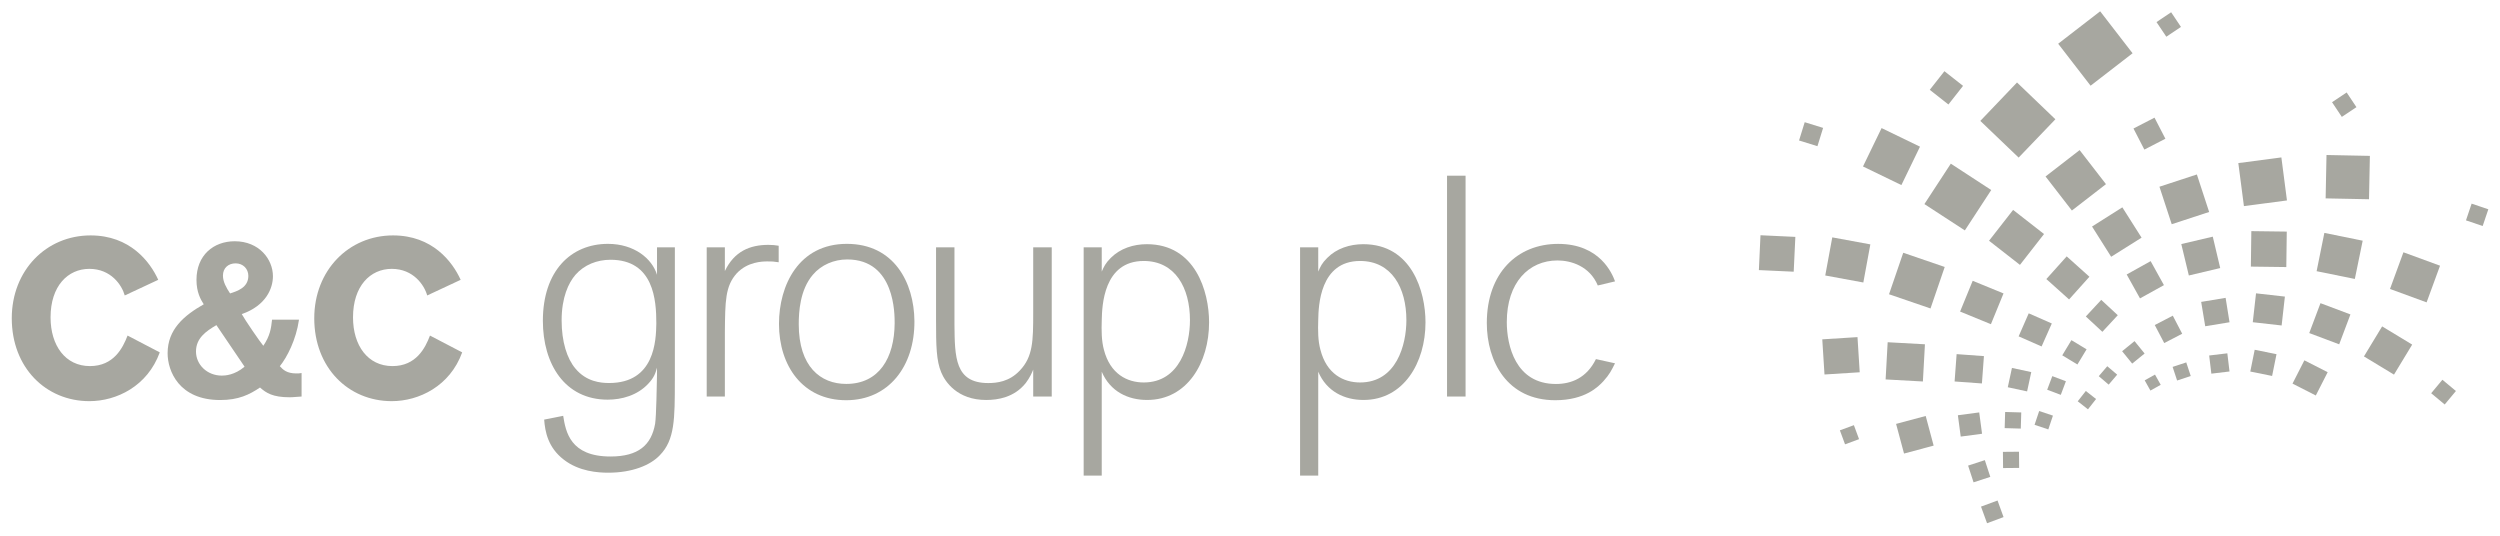 <?xml version="1.0" encoding="utf-8"?>
<!-- Generator: Adobe Illustrator 16.0.4, SVG Export Plug-In . SVG Version: 6.00 Build 0)  -->
<!DOCTYPE svg PUBLIC "-//W3C//DTD SVG 1.1//EN" "http://www.w3.org/Graphics/SVG/1.1/DTD/svg11.dtd">
<svg version="1.1" id="Layer_1" xmlns="http://www.w3.org/2000/svg" xmlns:xlink="http://www.w3.org/1999/xlink" x="0px" y="0px"
	 width="165.497px" height="35.511px" viewBox="0 0 165.497 35.511" enable-background="new 0 0 165.497 35.511"
	 xml:space="preserve">
<g>
	<g>
		<path fill="#A7A7A0" d="M8.258,19.559c-0.189-0.683-0.909-1.761-2.342-1.761c-1.428,0-2.569,1.14-2.569,3.211
			c0,1.859,0.974,3.226,2.607,3.226c1.574,0,2.177-1.2,2.491-2.021l2.131,1.113c-0.808,2.234-2.855,3.229-4.66,3.229
			c-2.876,0-5.137-2.215-5.137-5.487c0-3.168,2.279-5.485,5.216-5.485c2.612,0,3.935,1.739,4.48,2.94L8.258,19.559z"/>
		<path fill="#A7A7A0" d="M16.44,18.265c0-0.467-0.346-0.831-0.842-0.831c-0.48,0-0.839,0.303-0.839,0.812
			c0,0.403,0.218,0.796,0.472,1.179C15.698,19.275,16.44,19.042,16.44,18.265 M14.326,21.523c-0.699,0.407-1.352,0.871-1.352,1.745
			c0,0.872,0.734,1.597,1.711,1.597c0.218,0,0.854-0.033,1.505-0.592L14.326,21.523z M19.793,21.164
			c-0.189,1.324-0.791,2.488-1.268,3.078c0.211,0.233,0.457,0.479,1.096,0.479c0.125,0,0.189,0,0.344-0.026v1.555
			c-0.451,0.023-0.516,0.049-0.795,0.049c-1.112,0-1.551-0.284-1.957-0.646c-0.696,0.468-1.411,0.829-2.637,0.829
			c-2.735,0-3.48-1.934-3.48-3.096c0-1.582,1.084-2.498,2.392-3.242c-0.201-0.312-0.481-0.794-0.481-1.617
			c0-1.633,1.13-2.556,2.532-2.556c1.614,0,2.529,1.189,2.529,2.315c0,0.795-0.448,1.943-2.063,2.508
			c0.2,0.369,1.237,1.884,1.428,2.097c0.45-0.671,0.513-1.149,0.577-1.728H19.793L19.793,21.164z"/>
		<path fill="#A7A7A0" d="M28.28,19.559c-0.188-0.683-0.916-1.761-2.346-1.761c-1.428,0-2.565,1.14-2.565,3.211
			c0,1.859,0.974,3.226,2.612,3.226c1.568,0,2.173-1.2,2.483-2.021l2.132,1.113c-0.807,2.234-2.86,3.229-4.662,3.229
			c-2.875,0-5.131-2.215-5.131-5.487c0-3.168,2.278-5.485,5.217-5.485c2.608,0,3.932,1.739,4.475,2.94L28.28,19.559z"/>
		<path fill="#A7A7A0" d="M40.414,17.196c-0.895,0-1.74,0.335-2.319,0.995c-0.458,0.533-0.916,1.49-0.916,3.02
			c0,1.41,0.354,2.529,0.916,3.19c0.723,0.87,1.672,0.954,2.229,0.954c3.024,0,3.106-2.812,3.124-3.953
			C43.448,19.884,43.284,17.196,40.414,17.196 M44.673,25.188c0,2.546,0,3.933-0.992,4.946c-0.622,0.662-1.827,1.158-3.414,1.158
			c-0.666,0-1.93-0.076-2.944-0.863c-1.054-0.807-1.241-1.863-1.3-2.652l1.259-0.251c0.169,1.06,0.461,2.694,3.132,2.694
			c1.858,0,2.709-0.766,2.955-2.176c0.079-0.52,0.107-2.566,0.123-3.205v-0.498c-0.098,0.354-0.185,0.645-0.574,1.056
			c-0.728,0.783-1.769,1.06-2.691,1.06c-2.84,0-4.29-2.363-4.29-5.221c0-3.313,1.863-5.093,4.307-5.093
			c1.736,0,2.921,0.971,3.249,2.048v-1.82h1.182v8.817H44.673z"/>
		<path fill="#A7A7A0" d="M47.985,26.25h-1.202v-9.878h1.202v1.572c0.625-1.308,1.658-1.734,2.881-1.734
			c0.295,0,0.436,0.021,0.682,0.058v1.094c-0.375-0.056-0.41-0.056-0.746-0.056c-0.333,0-1.305,0.019-2.027,0.784
			c-0.769,0.85-0.769,1.86-0.789,3.894L47.985,26.25L47.985,26.25z"/>
		<path fill="#A7A7A0" d="M56.083,17.175c-0.869,0-1.718,0.355-2.275,1.016c-0.853,0.997-0.932,2.463-0.932,3.271
			c0,2.812,1.445,3.953,3.143,3.953c2.173,0,3.19-1.717,3.206-4.015C59.224,20.841,59.272,17.175,56.083,17.175 M56.018,26.494
			c-2.876,0-4.45-2.277-4.45-5.051c0-2.566,1.308-5.3,4.493-5.3c3.125,0,4.452,2.563,4.473,5.114
			C60.554,24.255,58.819,26.494,56.018,26.494"/>
		<path fill="#A7A7A0" d="M69.624,26.25h-1.227v-1.783c-0.08,0.201-0.224,0.535-0.494,0.89c-0.764,0.954-1.843,1.121-2.622,1.121
			c-1.909,0-2.717-1.205-2.971-1.824c-0.328-0.769-0.345-1.782-0.345-3.44v-4.84h1.219v5.116c0.023,2.15,0.023,3.868,2.235,3.868
			c0.563,0,1.392-0.084,2.09-0.828c0.873-0.913,0.888-1.966,0.888-3.81v-4.347h1.227V26.25z"/>
		<path fill="#A7A7A0" d="M73.079,23.158c0.414,1.598,1.537,2.161,2.634,2.161c2.401,0,3.061-2.493,3.061-4.122
			c0-2.138-0.973-3.921-3.061-3.921c-2.671,0-2.755,2.985-2.778,3.896C72.913,21.876,72.913,22.542,73.079,23.158 M71.737,16.371
			h1.197v1.609c0.145-0.331,0.249-0.559,0.6-0.909c0.626-0.623,1.492-0.906,2.387-0.906c3.206,0,4.119,3.124,4.119,5.178
			c0,2.664-1.448,5.134-4.102,5.134c-1.269,0-2.445-0.558-3.004-1.87v6.877h-1.197V16.371z"/>
		<path fill="#A7A7A0" d="M87.411,23.158c0.41,1.598,1.525,2.161,2.625,2.161c2.406,0,3.065-2.493,3.065-4.122
			c0-2.138-0.972-3.921-3.065-3.921c-2.67,0-2.752,2.985-2.77,3.896C87.243,21.876,87.243,22.542,87.411,23.158 M86.063,16.371
			h1.203v1.609c0.145-0.331,0.242-0.559,0.598-0.909c0.615-0.623,1.49-0.906,2.383-0.906c3.209,0,4.119,3.124,4.119,5.178
			c0,2.664-1.449,5.134-4.103,5.134c-1.261,0-2.442-0.558-2.997-1.87v6.877h-1.203V16.371z"/>
	</g>
	<rect x="95.792" y="11.631" fill="#A7A7A0" width="1.227" height="14.619"/>
	<g>
		<path fill="#A7A7A0" d="M106.911,24.05c-0.226,0.457-0.354,0.725-0.766,1.183c-0.328,0.353-1.2,1.261-3.189,1.261
			c-3.188,0-4.531-2.568-4.531-5.113c0-3.292,2.005-5.236,4.72-5.236c2.771,0,3.581,1.966,3.769,2.482l-1.142,0.271
			c-0.539-1.286-1.778-1.656-2.668-1.656c-1.903,0-3.356,1.467-3.356,4.076c0,1.532,0.561,4.101,3.252,4.101
			c1.016,0,2.035-0.396,2.649-1.647L106.911,24.05z"/>
	</g>
	
		<rect x="154.679" y="6.38" transform="matrix(0.554 0.832 -0.832 0.554 74.962 -126.106)" fill="#A7A7A0" width="1.169" height="1.163"/>
	
		<rect x="143.037" y="1.013" transform="matrix(-0.831 0.557 -0.557 -0.831 263.805 -77.048)" fill="#A7A7A0" width="1.166" height="1.167"/>
	
		<rect x="163.324" y="13.588" transform="matrix(0.948 0.32 -0.32 0.948 13.135 -51.664)" fill="#A7A7A0" width="1.167" height="1.167"/>
	<polygon fill="#A7A7A0" points="131.14,33.537 131.54,34.637 132.633,34.231 132.235,33.134 	"/>
	
		<rect x="141.456" y="8.007" transform="matrix(0.459 0.889 -0.889 0.459 84.816 -121.641)" fill="#A7A7A0" width="1.569" height="1.566"/>
	
		<rect x="135.976" y="10.499" transform="matrix(0.612 0.791 -0.791 0.612 62.756 -104.046)" fill="#A7A7A0" width="2.85" height="2.853"/>
	
		<rect x="132.228" y="14.464" transform="matrix(0.788 0.615 -0.615 0.788 37.965 -78.822)" fill="#A7A7A0" width="2.597" height="2.591"/>
	
		<rect x="130.141" y="18.933" transform="matrix(0.925 0.379 -0.379 0.925 17.385 -48.248)" fill="#A7A7A0" width="2.206" height="2.202"/>
	<polygon fill="#A7A7A0" points="129.392,25.253 131.2,25.384 131.334,23.574 129.526,23.443 	"/>
	
		<rect x="129.725" y="27.446" transform="matrix(0.991 -0.132 0.132 0.991 -2.571 17.414)" fill="#A7A7A0" width="1.425" height="1.425"/>
	
		<rect x="130.401" y="30.579" transform="matrix(0.951 -0.31 0.31 0.951 -3.205 42.166)" fill="#A7A7A0" width="1.165" height="1.165"/>
	<polygon fill="#A7A7A0" points="131.094,8.004 133.631,10.432 136.064,7.896 133.524,5.46 	"/>
	
		<rect x="136.987" y="1.516" transform="matrix(0.611 0.791 -0.791 0.611 56.528 -108.535)" fill="#A7A7A0" width="3.512" height="3.514"/>
	<polygon fill="#A7A7A0" points="127.393,13.51 130.071,15.253 131.817,12.579 129.141,10.834 	"/>
	
		<rect x="125.476" y="17.075" transform="matrix(0.946 0.324 -0.324 0.946 12.824 -40.075)" fill="#A7A7A0" width="2.903" height="2.904"/>
	
		<rect x="124.84" y="22.657" transform="matrix(0.999 0.055 -0.055 0.999 1.492 -6.845)" fill="#A7A7A0" width="2.47" height="2.465"/>
	
		<rect x="125.734" y="27.832" transform="matrix(0.966 -0.259 0.259 0.966 -3.149 33.741)" fill="#A7A7A0" width="2.029" height="2.032"/>
	
		<rect x="132.595" y="29.932" transform="matrix(-1 0.009 -0.009 -1 266.529 59.714)" fill="#A7A7A0" width="1.064" height="1.072"/>
	<polygon fill="#A7A7A0" points="148.174,10.796 148.545,13.644 151.394,13.269 151.024,10.421 	"/>
	
		<rect x="154.029" y="10.263" transform="matrix(-0.02 1 -1 -0.02 170.227 -143.505)" fill="#A7A7A0" width="2.871" height="2.872"/>
	
		<rect x="143.328" y="11.941" transform="matrix(0.311 0.95 -0.95 0.311 112.199 -128.326)" fill="#A7A7A0" width="2.613" height="2.608"/>
	<polygon fill="#A7A7A0" points="138.491,14.995 139.756,16.998 141.769,15.733 140.497,13.726 	"/>
	
		<rect x="135.824" y="17.325" transform="matrix(0.745 0.668 -0.668 0.745 47.197 -86.666)" fill="#A7A7A0" width="2.019" height="2.016"/>
	<polygon fill="#A7A7A0" points="133.631,22.266 135.151,22.935 135.827,21.414 134.299,20.742 	"/>
	
		<rect x="132.981" y="24.435" transform="matrix(0.978 0.211 -0.211 0.978 8.289 -27.6)" fill="#A7A7A0" width="1.307" height="1.307"/>
	
		<rect x="132.657" y="27.314" transform="matrix(1 0.029 -0.029 1 0.873 -3.889)" fill="#A7A7A0" width="1.067" height="1.069"/>
	
		<rect x="134.828" y="27.287" transform="matrix(-0.948 -0.318 0.318 -0.948 254.735 97.171)" fill="#A7A7A0" width="0.96" height="0.964"/>
	<polygon fill="#A7A7A0" points="153.87,15.417 153.357,17.953 155.887,18.466 156.407,15.934 	"/>
	
		<rect x="158.525" y="17.036" transform="matrix(-0.344 0.939 -0.939 -0.344 232.057 -125.406)" fill="#A7A7A0" width="2.586" height="2.581"/>
	
		<rect x="148.974" y="15.298" transform="matrix(-0.013 1 -1 -0.013 168.616 -133.444)" fill="#A7A7A0" width="2.348" height="2.346"/>
	<polygon fill="#A7A7A0" points="144.399,16.157 144.899,18.237 146.975,17.745 146.483,15.666 	"/>
	<polygon fill="#A7A7A0" points="140.784,18.17 141.665,19.753 143.25,18.876 142.37,17.287 	"/>
	
		<rect x="138.45" y="20.139" transform="matrix(0.733 0.68 -0.68 0.733 51.31 -89.057)" fill="#A7A7A0" width="1.494" height="1.5"/>
	
		<rect x="136.728" y="22.743" transform="matrix(0.856 0.517 -0.517 0.856 31.844 -67.639)" fill="#A7A7A0" width="1.173" height="1.174"/>
	
		<rect x="135.642" y="25.068" transform="matrix(0.936 0.352 -0.352 0.936 17.723 -46.31)" fill="#A7A7A0" width="0.962" height="0.962"/>
	
		<rect x="137.737" y="26.013" transform="matrix(-0.786 -0.618 0.618 -0.786 230.406 132.665)" fill="#A7A7A0" width="0.862" height="0.868"/>
	
		<rect x="156.87" y="22.062" transform="matrix(-0.518 0.855 -0.855 -0.518 259.805 -99.884)" fill="#A7A7A0" width="2.325" height="2.326"/>
	
		<rect x="161.229" y="25.313" transform="matrix(-0.64 0.769 -0.769 -0.64 285.231 -81.9)" fill="#A7A7A0" width="1.16" height="1.164"/>
	
		<rect x="153.111" y="20.338" transform="matrix(-0.352 0.936 -0.936 -0.352 228.527 -115.338)" fill="#A7A7A0" width="2.114" height="2.118"/>
	
		<rect x="149.288" y="19.491" transform="matrix(-0.112 0.994 -0.994 -0.112 187.351 -126.576)" fill="#A7A7A0" width="1.924" height="1.922"/>
	<polygon fill="#A7A7A0" points="145.715,19.985 145.983,21.597 147.592,21.333 147.333,19.718 	"/>
	<polygon fill="#A7A7A0" points="142.643,21.517 143.269,22.71 144.459,22.093 143.836,20.897 	"/>
	
		<rect x="140.682" y="22.777" transform="matrix(0.631 0.776 -0.776 0.631 70.208 -100.96)" fill="#A7A7A0" width="1.057" height="1.059"/>
	
		<rect x="139.108" y="24.394" transform="matrix(0.761 0.649 -0.649 0.761 49.469 -84.602)" fill="#A7A7A0" width="0.862" height="0.867"/>
	
		<rect x="152.063" y="24.154" transform="matrix(-0.454 0.891 -0.891 -0.454 244.647 -99.883)" fill="#A7A7A0" width="1.73" height="1.731"/>
	
		<rect x="149.108" y="23.319" transform="matrix(-0.198 0.98 -0.98 -0.198 203.078 -118.062)" fill="#A7A7A0" width="1.47" height="1.474"/>
	
		<rect x="146.251" y="23.438" transform="matrix(0.119 0.993 -0.993 0.119 153.317 -124.627)" fill="#A7A7A0" width="1.211" height="1.211"/>
	
		<rect x="143.93" y="24.083" transform="matrix(0.313 0.95 -0.95 0.313 122.556 -120.281)" fill="#A7A7A0" width="0.949" height="0.95"/>
	
		<rect x="142.121" y="24.914" transform="matrix(0.488 0.873 -0.873 0.488 95.053 -111.433)" fill="#A7A7A0" width="0.776" height="0.781"/>
	
		<rect x="123.826" y="8.899" transform="matrix(0.9 0.436 -0.436 0.9 16.995 -53.519)" fill="#A7A7A0" width="2.825" height="2.824"/>
	
		<rect x="128.072" y="5.051" transform="matrix(0.786 0.618 -0.618 0.786 31.175 -78.405)" fill="#A7A7A0" width="1.57" height="1.569"/>
	
		<rect x="121.088" y="15.968" transform="matrix(0.983 0.181 -0.181 0.983 5.155 -21.9)" fill="#A7A7A0" width="2.564" height="2.567"/>
	
		<rect x="119.29" y="8.216" transform="matrix(0.955 0.296 -0.296 0.955 7.98 -35.067)" fill="#A7A7A0" width="1.275" height="1.268"/>
	<polygon fill="#A7A7A0" points="116.436,17.88 118.741,17.986 118.85,15.681 116.542,15.573 	"/>
	
		<rect x="120.701" y="22.423" transform="matrix(0.998 -0.063 0.063 0.998 -1.24 7.69)" fill="#A7A7A0" width="2.336" height="2.332"/>
	
		<rect x="121.971" y="28.332" transform="matrix(0.938 -0.346 0.346 0.938 -2.414 44.114)" fill="#A7A7A0" width="0.989" height="0.988"/>
</g>
</svg>
